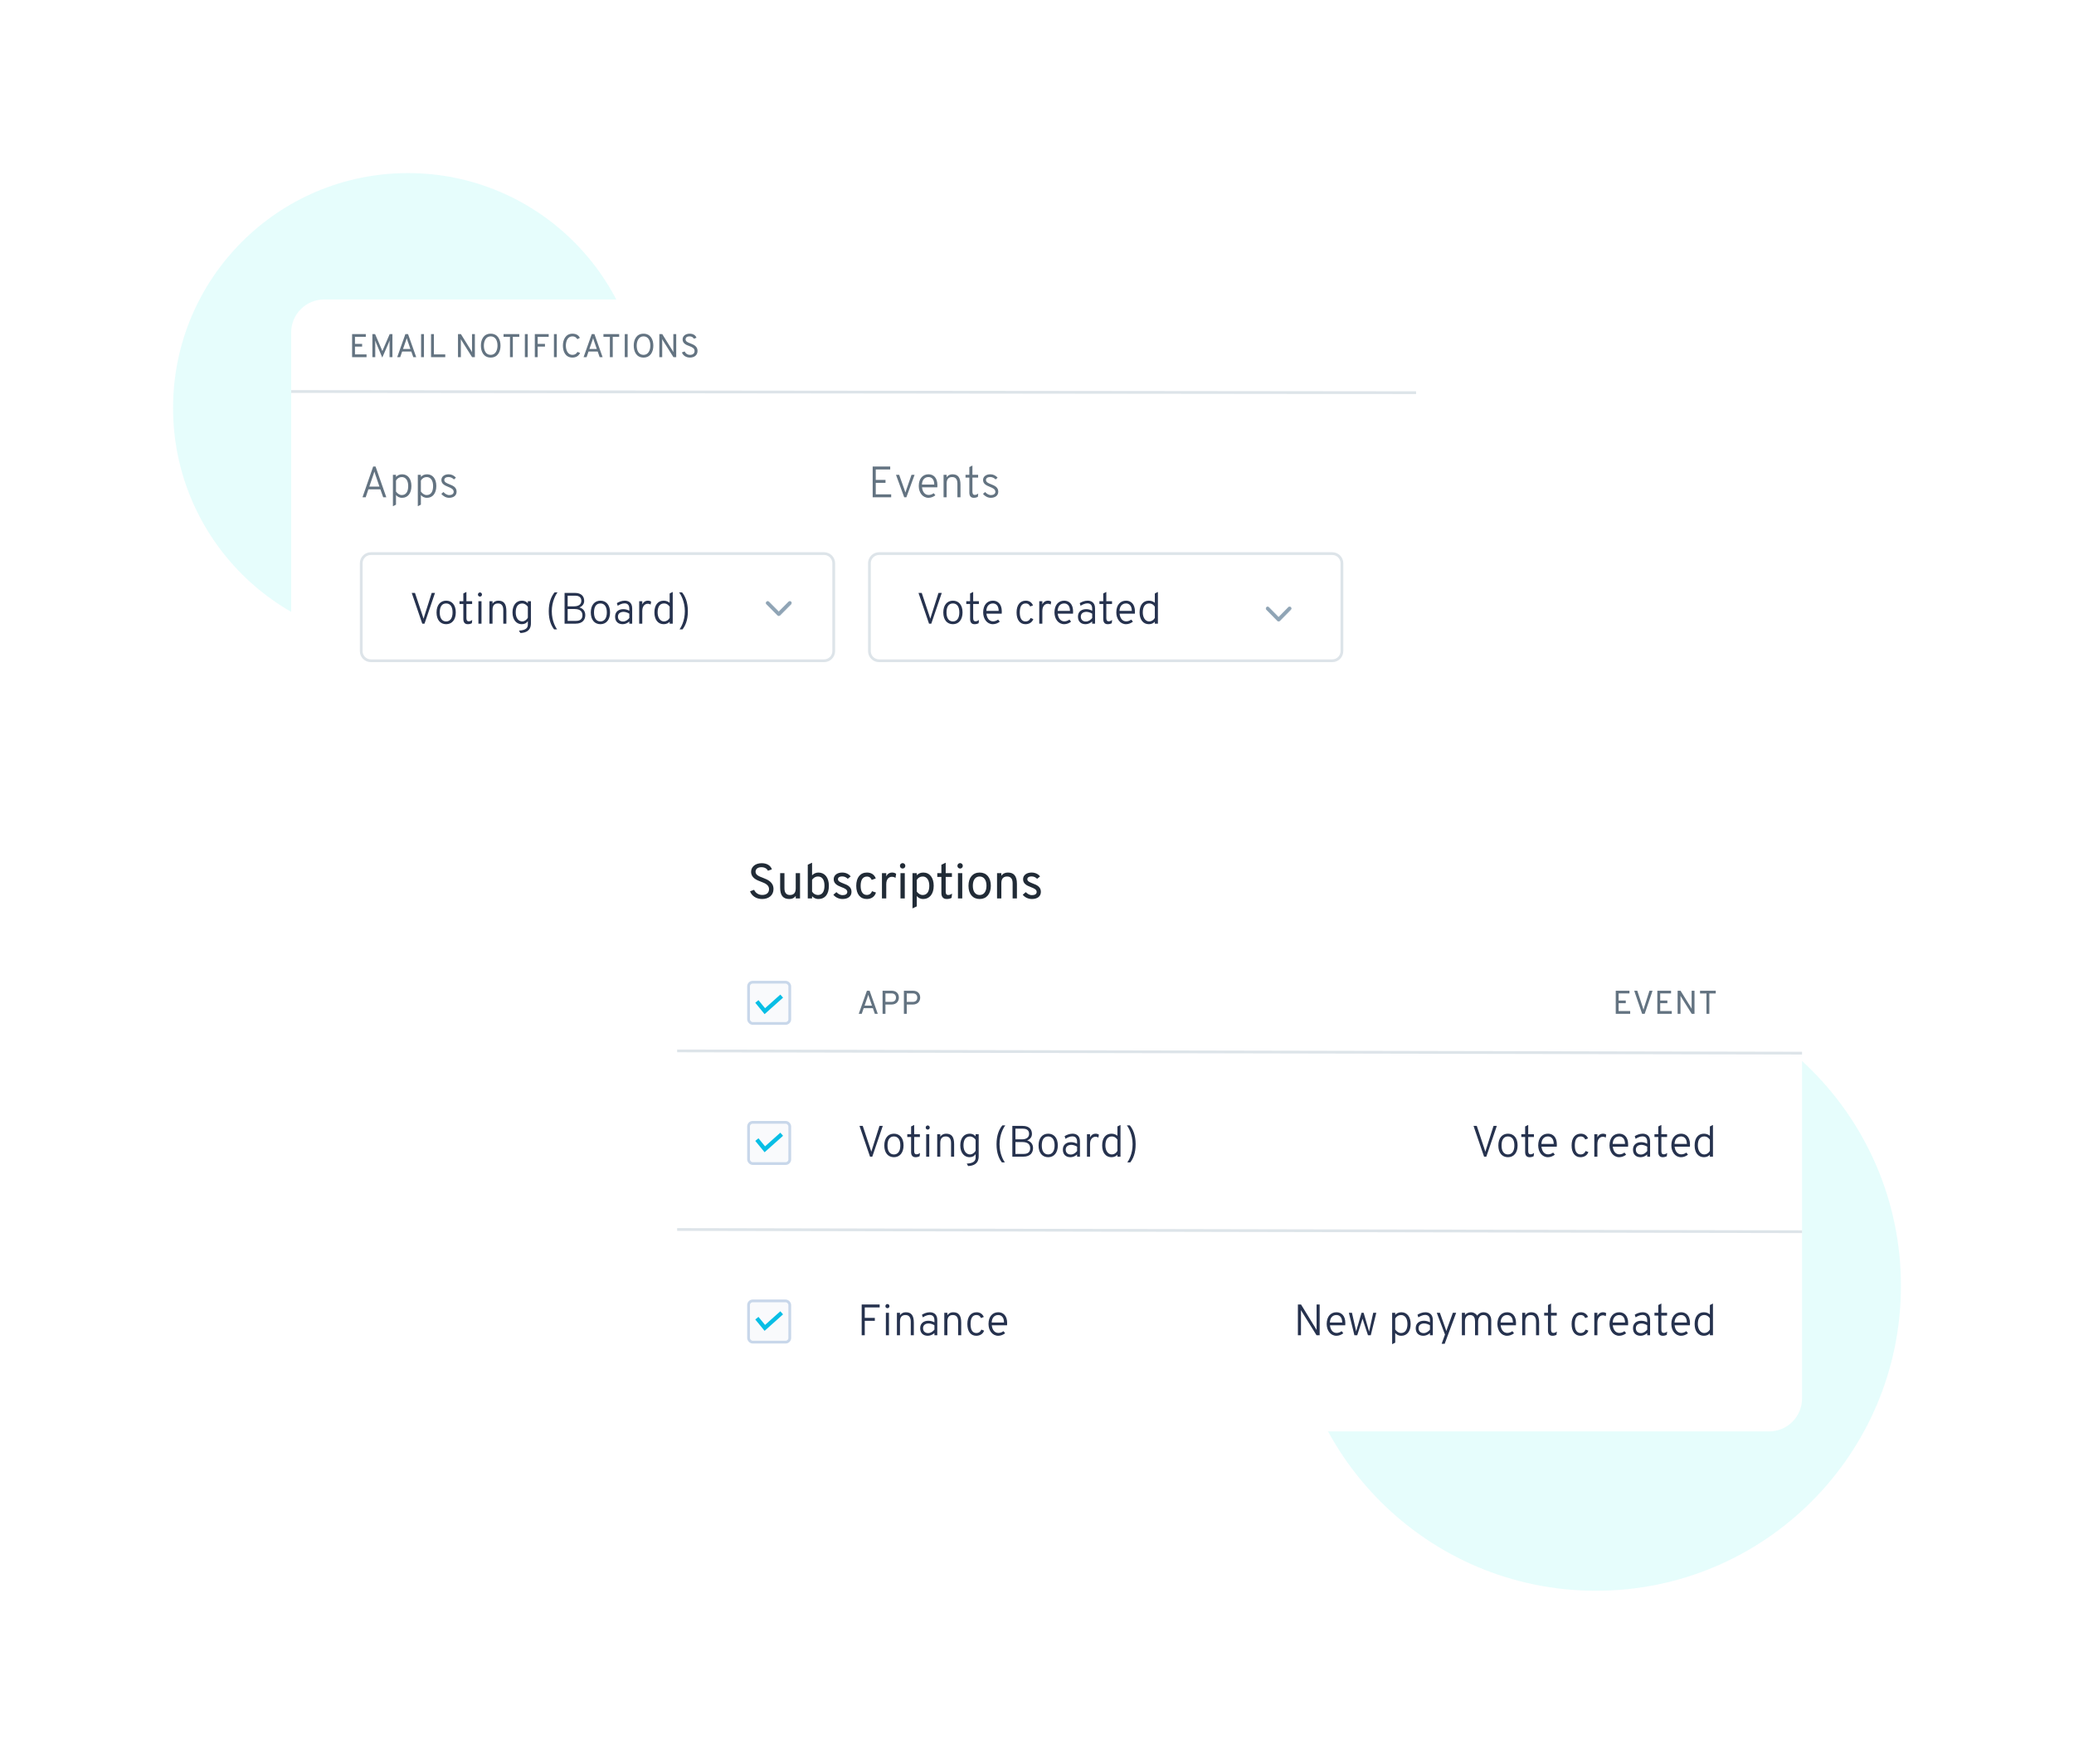 <svg width="755" height="642" viewBox="0 0 755 642" fill="none" xmlns="http://www.w3.org/2000/svg">
<g filter="url(#filter0_f)">
<path fill-rule="evenodd" clip-rule="evenodd" d="M581 579C642.304 579 692 529.304 692 468C692 406.696 642.304 357 581 357C519.696 357 470 406.696 470 468C470 529.304 519.696 579 581 579Z" fill="#02EEE1" fill-opacity="0.099"/>
</g>
<g filter="url(#filter1_f)">
<path fill-rule="evenodd" clip-rule="evenodd" d="M148.5 234C195.72 234 234 195.72 234 148.5C234 101.28 195.72 63 148.5 63C101.28 63 63 101.28 63 148.5C63 195.72 101.28 234 148.5 234Z" fill="#02EEE1" fill-opacity="0.099"/>
</g>
<g filter="url(#filter2_d)">
<path d="M106 117C106 110.373 111.373 105 118 105H504C510.627 105 516 110.373 516 117V254C516 260.627 510.627 266 504 266H118C111.373 266 106 260.627 106 254V117Z" fill="white"/>
</g>
<path d="M128.176 130H133.432V129.004H129.22V126.148H131.824V125.164H129.22V122.584H133.168V121.6H128.176V130ZM142.856 130V121.6H141.86L139.412 127.252C139.34 127.432 139.256 127.636 139.196 127.816L138.98 127.252L136.544 121.6H135.56V130H136.604V124.84C136.604 124.552 136.592 124.144 136.568 123.928C136.664 124.204 136.82 124.576 136.928 124.84L139.16 130.144L141.464 124.864C141.584 124.576 141.74 124.192 141.836 123.916C141.824 124.132 141.812 124.552 141.812 124.84V130H142.856ZM150.45 130H151.518L148.542 121.6H147.57L144.594 130H145.686L146.394 127.948H149.73L150.45 130ZM149.406 127.024H146.706L147.798 123.916C147.882 123.676 148.002 123.28 148.062 123.064C148.11 123.28 148.242 123.676 148.326 123.916L149.406 127.024ZM153.292 130H154.336V121.6H153.292V130ZM156.913 130H162.085V128.992H157.957V121.6H156.913V130ZM172.868 130V121.6H171.824V127.588C171.824 127.78 171.836 127.984 171.848 128.2C171.728 127.972 171.62 127.78 171.5 127.576L167.78 121.6H166.724V130H167.768V124C167.768 123.808 167.756 123.592 167.744 123.412C167.852 123.616 167.972 123.82 168.08 124L171.86 130H172.868ZM178.624 130.144C181.276 130.144 182.2 127.876 182.2 125.8C182.2 123.724 181.276 121.456 178.624 121.456C175.984 121.456 175.06 123.724 175.06 125.8C175.06 127.876 175.984 130.144 178.624 130.144ZM178.624 129.16C176.788 129.16 176.14 127.444 176.14 125.8C176.14 124.276 176.788 122.428 178.624 122.428C180.472 122.428 181.108 124.156 181.108 125.8C181.108 127.312 180.472 129.16 178.624 129.16ZM186.69 122.596H189.03V121.6H183.306V122.596H185.646V130H186.69V122.596ZM191.066 130H192.11V121.6H191.066V130ZM194.688 130H195.732V126.148H198.384V125.164H195.732V122.584H199.74V121.6H194.688V130ZM201.65 130H202.694V121.6H201.65V130ZM208.391 130.144C209.867 130.144 210.743 129.388 211.175 128.452L210.215 128.092C209.831 128.728 209.315 129.16 208.391 129.16C206.711 129.16 205.991 127.468 205.991 125.8C205.991 124.264 206.591 122.428 208.391 122.428C209.315 122.428 209.771 122.86 210.167 123.448L211.103 122.968C210.731 122.212 209.939 121.456 208.391 121.456C205.895 121.456 204.911 123.688 204.911 125.8C204.911 127.936 205.847 130.144 208.391 130.144ZM218.298 130H219.366L216.39 121.6H215.418L212.442 130H213.534L214.242 127.948H217.578L218.298 130ZM217.254 127.024H214.554L215.646 123.916C215.73 123.676 215.85 123.28 215.91 123.064C215.958 123.28 216.09 123.676 216.174 123.916L217.254 127.024ZM223.058 122.596H225.398V121.6H219.674V122.596H222.014V130H223.058V122.596ZM227.434 130H228.478V121.6H227.434V130ZM234.26 130.144C236.912 130.144 237.836 127.876 237.836 125.8C237.836 123.724 236.912 121.456 234.26 121.456C231.62 121.456 230.696 123.724 230.696 125.8C230.696 127.876 231.62 130.144 234.26 130.144ZM234.26 129.16C232.424 129.16 231.776 127.444 231.776 125.8C231.776 124.276 232.424 122.428 234.26 122.428C236.108 122.428 236.744 124.156 236.744 125.8C236.744 127.312 236.108 129.16 234.26 129.16ZM246.165 130V121.6H245.121V127.588C245.121 127.78 245.133 127.984 245.145 128.2C245.025 127.972 244.917 127.78 244.797 127.576L241.077 121.6H240.021V130H241.065V124C241.065 123.808 241.053 123.592 241.041 123.412C241.149 123.616 241.269 123.82 241.377 124L245.157 130H246.165ZM251.165 130.144C252.749 130.144 253.925 129.268 253.925 127.72C253.925 126.064 252.557 125.452 251.381 125.008C250.433 124.66 249.569 124.312 249.569 123.532C249.569 122.848 250.109 122.428 250.997 122.428C251.825 122.428 252.365 122.812 252.569 123.28L253.529 122.956C253.277 122.092 252.401 121.456 251.069 121.456C249.437 121.456 248.489 122.404 248.489 123.532C248.489 124.996 249.773 125.536 250.949 125.968C251.933 126.328 252.845 126.772 252.845 127.744C252.845 128.668 252.197 129.16 251.189 129.16C250.265 129.16 249.557 128.656 249.221 127.912L248.237 128.272C248.609 129.352 249.701 130.144 251.165 130.144Z" fill="#637381"/>
<line x1="106.001" y1="142.5" x2="515.503" y2="142.929" stroke="#DDE4E9"/>
<path d="M131.5 205C131.5 203.067 133.067 201.5 135 201.5H300C301.933 201.5 303.5 203.067 303.5 205V237C303.5 238.933 301.933 240.5 300 240.5H135C133.067 240.5 131.5 238.933 131.5 237V205Z" fill="white" stroke="#DDE4E9"/>
<path d="M153.72 227H154.536L158.36 215.8H157.16L154.488 224.2C154.392 224.52 154.28 224.856 154.184 225.192C154.072 224.856 153.976 224.52 153.864 224.2L151.064 215.8H149.88L153.72 227ZM162.415 227.192C164.511 227.192 165.919 225.592 165.919 222.904C165.919 220.184 164.511 218.632 162.415 218.632C160.319 218.632 158.911 220.232 158.911 222.92C158.911 225.64 160.319 227.192 162.415 227.192ZM162.415 226.184C160.895 226.184 160.079 224.952 160.079 222.92C160.079 220.792 160.895 219.64 162.415 219.64C163.935 219.64 164.751 220.872 164.751 222.904C164.751 224.952 163.903 226.184 162.415 226.184ZM170.285 227.192C170.909 227.192 171.357 227.048 171.773 226.824L171.901 225.656C171.597 225.864 171.213 226.136 170.669 226.136C169.885 226.136 169.789 225.544 169.789 224.84V219.832H171.869V218.824H169.789V215.448L168.669 216.008V218.824H167.277V219.832H168.669V225.32C168.669 226.392 169.117 227.192 170.285 227.192ZM174.719 217.144C175.151 217.144 175.455 216.824 175.455 216.408C175.455 215.976 175.151 215.64 174.719 215.64C174.303 215.64 173.983 215.976 173.983 216.408C173.983 216.824 174.303 217.144 174.719 217.144ZM174.159 227H175.279V218.824H174.159V227ZM183.214 227H184.334V222.472C184.334 219.768 183.406 218.632 181.406 218.632C180.542 218.632 179.806 218.984 179.294 219.72V218.824H178.174V227H179.294V221.976C179.294 220.2 180.158 219.64 181.31 219.64C182.398 219.64 183.214 220.28 183.214 222.008V227ZM189.432 230.408C191.432 230.328 193.272 229.56 193.272 226.872V218.824H192.152V219.592C191.88 219.272 191.224 218.632 189.976 218.632C187.976 218.632 186.568 220.216 186.568 222.904C186.568 225.752 188.152 227.192 189.911 227.192C191.032 227.192 191.688 226.76 192.152 226.072V227.32C192.152 228.44 191.576 229.384 188.92 229.528L189.432 230.408ZM190.168 226.184C188.776 226.184 187.736 225 187.736 222.904C187.736 220.808 188.552 219.64 190.168 219.64C190.76 219.64 191.688 220.072 192.152 220.888V224.824C191.704 225.672 190.84 226.184 190.168 226.184ZM201.718 229.08H202.79C202.326 228.392 200.87 226.104 200.87 222.456C200.87 218.872 202.406 216.296 202.966 215.608H201.894C200.822 216.888 199.766 219.064 199.766 222.456C199.766 225.848 200.742 227.8 201.718 229.08ZM205.524 215.8V227H209.492C212.244 227 213.06 225.384 213.06 223.864C213.06 222.328 212.116 221.4 210.9 221.096C211.956 220.696 212.66 219.864 212.66 218.728C212.66 217.272 211.86 215.8 209.236 215.8H205.524ZM208.964 220.696H206.644V216.808H209.332C211.204 216.808 211.62 217.784 211.62 218.696C211.62 219.912 210.724 220.696 208.964 220.696ZM209.684 225.992H206.644V221.672H209.156C211.444 221.672 212.02 222.776 212.02 223.96C212.02 224.984 211.524 225.992 209.684 225.992ZM218.572 227.192C220.668 227.192 222.076 225.592 222.076 222.904C222.076 220.184 220.668 218.632 218.572 218.632C216.476 218.632 215.068 220.232 215.068 222.92C215.068 225.64 216.476 227.192 218.572 227.192ZM218.572 226.184C217.052 226.184 216.236 224.952 216.236 222.92C216.236 220.792 217.052 219.64 218.572 219.64C220.092 219.64 220.908 220.872 220.908 222.904C220.908 224.952 220.06 226.184 218.572 226.184ZM229.097 227H230.137V221.464C230.137 219.144 228.585 218.632 227.417 218.632C226.297 218.632 225.209 219.112 224.553 219.528L224.873 220.488C225.481 220.072 226.489 219.608 227.305 219.608C228.217 219.608 229.097 219.96 229.097 221.608V222.296C228.297 221.864 227.577 221.72 226.889 221.72C225.337 221.72 223.913 222.536 223.913 224.424C223.913 226.264 225.049 227.192 226.697 227.192C227.577 227.192 228.441 226.792 229.097 226.2V227ZM226.809 226.216C225.625 226.216 224.953 225.496 224.953 224.424C224.953 223.24 225.897 222.696 227.001 222.696C227.705 222.696 228.569 223.016 229.097 223.368V224.952C228.601 225.56 227.801 226.216 226.809 226.216ZM232.69 227H233.81V222.376C233.81 220.36 234.978 219.752 235.794 219.752C236.322 219.752 236.642 219.928 236.85 220.056L237.026 218.968C236.802 218.808 236.386 218.632 235.874 218.632C234.866 218.632 234.178 219.192 233.81 219.976V218.824H232.69V227ZM241.6 227.192C242.624 227.192 243.28 226.792 243.776 226.296V227H244.896V215.448L243.776 216.008V219.4C243.28 219 242.608 218.632 241.6 218.632C239.52 218.632 238.224 220.216 238.224 222.904C238.224 225.512 239.504 227.192 241.6 227.192ZM241.728 226.184C240.288 226.184 239.392 224.728 239.392 222.904C239.392 220.808 240.224 219.64 241.728 219.64C242.768 219.64 243.44 220.28 243.776 220.824V224.904C243.328 225.72 242.544 226.184 241.728 226.184ZM247.384 229.08H248.456C249.432 227.8 250.408 225.848 250.408 222.456C250.408 219.064 249.352 216.888 248.28 215.608H247.208C247.768 216.296 249.304 218.872 249.304 222.456C249.304 226.104 247.848 228.392 247.384 229.08Z" fill="#26324E"/>
<path d="M287.933 219.069L287.933 219.069C287.709 218.844 287.347 218.844 287.123 219.069L283.5 222.712L279.877 219.069L279.806 219.138L279.877 219.069C279.653 218.844 279.291 218.844 279.067 219.069C278.844 219.293 278.844 219.656 279.067 219.881L283.095 223.931C283.207 224.044 283.354 224.1 283.5 224.1C283.646 224.1 283.793 224.044 283.905 223.931L287.933 219.881L287.862 219.81L287.933 219.881C288.156 219.656 288.156 219.293 287.933 219.069Z" fill="#8FA4B5" stroke="#8FA4B5" stroke-width="0.2"/>
<path d="M139.496 181H140.632L136.712 169.8H135.848L131.96 181H133.128L134.104 178.104H138.472L139.496 181ZM138.136 177.112H134.44L135.976 172.632C136.072 172.36 136.216 171.832 136.28 171.624C136.328 171.832 136.504 172.36 136.6 172.632L138.136 177.112ZM146.394 181.192C148.362 181.192 149.77 179.64 149.77 176.904C149.77 174.328 148.49 172.632 146.394 172.632C145.29 172.632 144.682 173.08 144.154 173.56V172.824H143.034V184.248L144.154 183.688V180.168C144.618 180.712 145.242 181.192 146.394 181.192ZM146.266 180.184C145.386 180.184 144.714 179.64 144.154 178.92V174.904C144.602 174.104 145.386 173.64 146.266 173.64C147.722 173.64 148.602 174.92 148.602 176.904C148.602 179.016 147.754 180.184 146.266 180.184ZM155.456 181.192C157.424 181.192 158.832 179.64 158.832 176.904C158.832 174.328 157.552 172.632 155.456 172.632C154.352 172.632 153.744 173.08 153.216 173.56V172.824H152.096V184.248L153.216 183.688V180.168C153.68 180.712 154.304 181.192 155.456 181.192ZM155.328 180.184C154.448 180.184 153.776 179.64 153.216 178.92V174.904C153.664 174.104 154.448 173.64 155.328 173.64C156.784 173.64 157.664 174.92 157.664 176.904C157.664 179.016 156.816 180.184 155.328 180.184ZM163.463 181.192C165.159 181.192 166.215 180.312 166.215 178.952C166.215 177.304 164.823 176.744 163.607 176.264C162.647 175.88 161.735 175.528 161.735 174.696C161.735 174.04 162.343 173.624 163.287 173.624C164.183 173.624 164.823 174.088 165.239 174.504L165.975 173.88C165.319 173.096 164.423 172.632 163.319 172.632C161.783 172.632 160.679 173.464 160.679 174.712C160.679 176.088 161.831 176.664 163.127 177.192C164.119 177.592 165.159 178.024 165.159 179.016C165.159 179.784 164.455 180.2 163.559 180.2C162.711 180.2 161.927 179.672 161.431 179.08L160.647 179.768C161.335 180.584 162.359 181.192 163.463 181.192Z" fill="#637381"/>
<path d="M316.5 205C316.5 203.067 318.067 201.5 320 201.5H485C486.933 201.5 488.5 203.067 488.5 205V237C488.5 238.933 486.933 240.5 485 240.5H320C318.067 240.5 316.5 238.933 316.5 237V205Z" fill="white" stroke="#DDE4E9"/>
<path d="M338.198 227H339.014L342.838 215.8H341.638L338.966 224.2C338.87 224.52 338.758 224.856 338.662 225.192C338.55 224.856 338.454 224.52 338.342 224.2L335.542 215.8H334.358L338.198 227ZM346.893 227.192C348.989 227.192 350.397 225.592 350.397 222.904C350.397 220.184 348.989 218.632 346.893 218.632C344.797 218.632 343.389 220.232 343.389 222.92C343.389 225.64 344.797 227.192 346.893 227.192ZM346.893 226.184C345.373 226.184 344.557 224.952 344.557 222.92C344.557 220.792 345.373 219.64 346.893 219.64C348.413 219.64 349.229 220.872 349.229 222.904C349.229 224.952 348.381 226.184 346.893 226.184ZM354.762 227.192C355.386 227.192 355.834 227.048 356.25 226.824L356.378 225.656C356.074 225.864 355.69 226.136 355.146 226.136C354.362 226.136 354.266 225.544 354.266 224.84V219.832H356.346V218.824H354.266V215.448L353.146 216.008V218.824H351.754V219.832H353.146V225.32C353.146 226.392 353.594 227.192 354.762 227.192ZM361.456 227.192C362.4 227.192 363.312 226.792 363.952 226.264L363.344 225.512C362.72 225.976 362.096 226.152 361.504 226.152C360.112 226.152 359.28 225.032 359.088 223.368H364.656C364.688 223.016 364.688 222.76 364.688 222.584C364.688 219.832 363.2 218.632 361.456 218.632C359.36 218.632 357.904 220.184 357.904 222.904C357.904 225.208 359.248 227.192 361.456 227.192ZM359.056 222.36C359.152 220.504 360.144 219.64 361.456 219.64C362.32 219.64 363.536 220.152 363.552 222.36H359.056ZM373.293 227.192C374.685 227.192 375.773 226.472 376.157 225.32L375.149 224.936C374.877 225.704 374.221 226.184 373.341 226.184C371.901 226.184 371.229 224.984 371.229 222.92C371.229 220.904 371.853 219.64 373.373 219.64C374.269 219.64 374.765 220.12 375.021 220.744L376.045 220.344C375.597 219.24 374.637 218.632 373.421 218.632C371.325 218.632 370.061 220.232 370.061 222.92C370.061 225.64 371.325 227.192 373.293 227.192ZM378.324 227H379.444V222.376C379.444 220.36 380.612 219.752 381.428 219.752C381.956 219.752 382.276 219.928 382.484 220.056L382.66 218.968C382.436 218.808 382.02 218.632 381.508 218.632C380.5 218.632 379.812 219.192 379.444 219.976V218.824H378.324V227ZM387.41 227.192C388.354 227.192 389.266 226.792 389.906 226.264L389.298 225.512C388.674 225.976 388.05 226.152 387.458 226.152C386.066 226.152 385.234 225.032 385.042 223.368H390.61C390.642 223.016 390.642 222.76 390.642 222.584C390.642 219.832 389.154 218.632 387.41 218.632C385.314 218.632 383.858 220.184 383.858 222.904C383.858 225.208 385.202 227.192 387.41 227.192ZM385.01 222.36C385.106 220.504 386.098 219.64 387.41 219.64C388.274 219.64 389.49 220.152 389.506 222.36H385.01ZM397.59 227H398.63V221.464C398.63 219.144 397.078 218.632 395.91 218.632C394.79 218.632 393.702 219.112 393.046 219.528L393.366 220.488C393.974 220.072 394.982 219.608 395.798 219.608C396.71 219.608 397.59 219.96 397.59 221.608V222.296C396.79 221.864 396.07 221.72 395.382 221.72C393.83 221.72 392.406 222.536 392.406 224.424C392.406 226.264 393.542 227.192 395.19 227.192C396.07 227.192 396.934 226.792 397.59 226.2V227ZM395.302 226.216C394.118 226.216 393.446 225.496 393.446 224.424C393.446 223.24 394.39 222.696 395.494 222.696C396.198 222.696 397.062 223.016 397.59 223.368V224.952C397.094 225.56 396.294 226.216 395.302 226.216ZM403.231 227.192C403.855 227.192 404.303 227.048 404.719 226.824L404.847 225.656C404.543 225.864 404.159 226.136 403.615 226.136C402.831 226.136 402.735 225.544 402.735 224.84V219.832H404.815V218.824H402.735V215.448L401.615 216.008V218.824H400.223V219.832H401.615V225.32C401.615 226.392 402.063 227.192 403.231 227.192ZM409.925 227.192C410.869 227.192 411.781 226.792 412.421 226.264L411.813 225.512C411.189 225.976 410.565 226.152 409.973 226.152C408.581 226.152 407.749 225.032 407.557 223.368H413.125C413.157 223.016 413.157 222.76 413.157 222.584C413.157 219.832 411.669 218.632 409.925 218.632C407.829 218.632 406.373 220.184 406.373 222.904C406.373 225.208 407.717 227.192 409.925 227.192ZM407.525 222.36C407.621 220.504 408.613 219.64 409.925 219.64C410.789 219.64 412.005 220.152 412.021 222.36H407.525ZM418.218 227.192C419.242 227.192 419.898 226.792 420.394 226.296V227H421.514V215.448L420.394 216.008V219.4C419.898 219 419.226 218.632 418.218 218.632C416.138 218.632 414.842 220.216 414.842 222.904C414.842 225.512 416.122 227.192 418.218 227.192ZM418.346 226.184C416.906 226.184 416.01 224.728 416.01 222.904C416.01 220.808 416.842 219.64 418.346 219.64C419.386 219.64 420.058 220.28 420.394 220.824V224.904C419.946 225.72 419.162 226.184 418.346 226.184Z" fill="#26324E"/>
<path d="M469.847 221.069L469.847 221.069C469.625 220.844 469.265 220.844 469.043 221.069L465.456 224.711L461.869 221.069L461.798 221.139L461.869 221.069C461.647 220.844 461.287 220.844 461.066 221.069C460.845 221.293 460.845 221.656 461.066 221.881L465.054 225.931C465.165 226.044 465.311 226.1 465.456 226.1C465.602 226.1 465.747 226.044 465.858 225.931L469.847 221.881L469.775 221.81L469.847 221.88C470.068 221.656 470.068 221.293 469.847 221.069Z" fill="#8FA4B5" stroke="#8FA4B5" stroke-width="0.2"/>
<path d="M317.68 181H324.416V179.928H318.8V175.736H322.352V174.68H318.8V170.872H324.064V169.8H317.68V181ZM329.163 181H329.947L332.939 172.824H331.819L329.883 178.392C329.787 178.68 329.691 178.936 329.595 179.256C329.499 178.936 329.403 178.68 329.307 178.392L327.323 172.824H326.171L329.163 181ZM338.01 181.192C338.954 181.192 339.866 180.792 340.506 180.264L339.898 179.512C339.274 179.976 338.65 180.152 338.058 180.152C336.666 180.152 335.834 179.032 335.642 177.368H341.21C341.242 177.016 341.242 176.76 341.242 176.584C341.242 173.832 339.754 172.632 338.01 172.632C335.914 172.632 334.458 174.184 334.458 176.904C334.458 179.208 335.802 181.192 338.01 181.192ZM335.61 176.36C335.706 174.504 336.698 173.64 338.01 173.64C338.874 173.64 340.09 174.152 340.106 176.36H335.61ZM348.527 181H349.647V176.472C349.647 173.768 348.719 172.632 346.719 172.632C345.855 172.632 345.119 172.984 344.607 173.72V172.824H343.487V181H344.607V175.976C344.607 174.2 345.471 173.64 346.623 173.64C347.711 173.64 348.527 174.28 348.527 176.008V181ZM354.488 181.192C355.112 181.192 355.56 181.048 355.976 180.824L356.104 179.656C355.8 179.864 355.416 180.136 354.872 180.136C354.088 180.136 353.992 179.544 353.992 178.84V173.832H356.072V172.824H353.992V169.448L352.872 170.008V172.824H351.48V173.832H352.872V179.32C352.872 180.392 353.32 181.192 354.488 181.192ZM360.65 181.192C362.346 181.192 363.402 180.312 363.402 178.952C363.402 177.304 362.01 176.744 360.794 176.264C359.834 175.88 358.922 175.528 358.922 174.696C358.922 174.04 359.53 173.624 360.474 173.624C361.37 173.624 362.01 174.088 362.426 174.504L363.162 173.88C362.506 173.096 361.61 172.632 360.506 172.632C358.97 172.632 357.866 173.464 357.866 174.712C357.866 176.088 359.018 176.664 360.314 177.192C361.306 177.592 362.346 178.024 362.346 179.016C362.346 179.784 361.642 180.2 360.746 180.2C359.898 180.2 359.114 179.672 358.618 179.08L357.834 179.768C358.522 180.584 359.546 181.192 360.65 181.192Z" fill="#637381"/>
<g filter="url(#filter3_d)">
<path d="M246 297C246 290.373 251.373 285 258 285H644C650.627 285 656 290.373 656 297V505C656 511.627 650.627 517 644 517H258C251.373 517 246 511.627 246 505V297Z" fill="white"/>
</g>
<path d="M277.436 327.216C279.812 327.216 281.576 325.902 281.576 323.58C281.576 321.096 279.524 320.178 277.76 319.512C276.338 318.99 275.042 318.468 275.042 317.298C275.042 316.272 275.852 315.642 277.184 315.642C278.426 315.642 279.236 316.218 279.542 316.92L280.982 316.434C280.604 315.138 279.29 314.184 277.292 314.184C274.844 314.184 273.422 315.606 273.422 317.298C273.422 319.494 275.348 320.304 277.112 320.952C278.588 321.492 279.956 322.158 279.956 323.616C279.956 325.002 278.984 325.74 277.472 325.74C276.086 325.74 275.024 324.984 274.52 323.868L273.044 324.408C273.602 326.028 275.24 327.216 277.436 327.216ZM289.669 327H291.235V317.802H289.669V323.382C289.669 325.182 288.751 325.758 287.545 325.758C286.411 325.758 285.565 325.092 285.565 323.346V317.802H283.999V323.112C283.999 326.064 285.187 327.216 287.347 327.216C288.319 327.216 289.057 326.91 289.669 326.118V327ZM297.976 327.216C300.316 327.216 301.738 325.506 301.738 322.392C301.738 319.368 300.208 317.586 297.922 317.586C296.968 317.586 296.14 318.018 295.618 318.594V314.004L294.052 314.742V327H295.618V326.208C296.158 326.73 296.806 327.216 297.976 327.216ZM297.76 325.758C296.896 325.758 296.068 325.29 295.618 324.516V320.25C295.924 319.728 296.716 319.026 297.76 319.026C299.326 319.026 300.136 320.232 300.136 322.392C300.136 324.462 299.344 325.758 297.76 325.758ZM306.697 327.216C308.695 327.216 309.973 326.262 309.973 324.606C309.973 322.86 308.659 322.14 306.985 321.546C305.959 321.132 305.041 320.79 305.041 320.016C305.041 319.368 305.635 318.99 306.571 318.99C307.561 318.99 308.209 319.458 308.605 319.872L309.685 318.972C309.019 318.18 307.993 317.586 306.589 317.586C304.825 317.586 303.493 318.504 303.493 320.016C303.493 321.528 304.645 322.266 306.337 322.896C307.417 323.31 308.443 323.724 308.443 324.642C308.443 325.452 307.705 325.812 306.733 325.812C305.743 325.812 304.951 325.218 304.483 324.714L303.367 325.668C304.087 326.586 305.347 327.216 306.697 327.216ZM315.513 327.216C317.205 327.216 318.429 326.37 318.879 324.858L317.421 324.372C317.151 325.236 316.467 325.74 315.549 325.74C314.073 325.74 313.299 324.498 313.299 322.41C313.299 320.34 314.037 319.044 315.603 319.044C316.503 319.044 317.061 319.566 317.331 320.268L318.807 319.728C318.285 318.288 317.115 317.586 315.585 317.586C313.173 317.586 311.697 319.386 311.697 322.41C311.697 325.452 313.173 327.216 315.513 327.216ZM321.057 327H322.623V321.816C322.623 319.728 323.793 319.134 324.675 319.134C325.305 319.134 325.701 319.332 325.989 319.53L326.223 318.054C325.899 317.784 325.395 317.586 324.801 317.586C323.775 317.586 323.037 318.09 322.623 319.008V317.802H321.057V327ZM328.577 316.128C329.135 316.128 329.567 315.696 329.567 315.156C329.567 314.598 329.135 314.148 328.577 314.148C328.037 314.148 327.605 314.598 327.605 315.156C327.605 315.696 328.037 316.128 328.577 316.128ZM327.803 327H329.369V317.802H327.803V327ZM336.099 327.216C338.331 327.216 339.897 325.452 339.897 322.392C339.897 319.44 338.439 317.586 336.099 317.586C334.947 317.586 334.281 318.036 333.741 318.576V317.802H332.175V330.636L333.741 329.898V326.136C334.227 326.712 334.911 327.216 336.099 327.216ZM335.901 325.758C334.965 325.758 334.263 325.2 333.741 324.516V320.268C334.191 319.476 334.965 319.026 335.901 319.026C337.413 319.026 338.295 320.394 338.295 322.392C338.295 324.57 337.431 325.758 335.901 325.758ZM344.64 327.216C345.36 327.216 345.918 327.054 346.404 326.802L346.584 325.272C346.188 325.524 345.738 325.758 345.216 325.758C344.406 325.758 344.262 325.2 344.262 324.498V319.17H346.53V317.802H344.262V314.004L342.696 314.76V317.802H341.202V319.17H342.696V325.02C342.696 326.316 343.254 327.216 344.64 327.216ZM349.5 316.128C350.058 316.128 350.49 315.696 350.49 315.156C350.49 314.598 350.058 314.148 349.5 314.148C348.96 314.148 348.528 314.598 348.528 315.156C348.528 315.696 348.96 316.128 349.5 316.128ZM348.726 327H350.292V317.802H348.726V327ZM356.626 327.216C359.092 327.216 360.694 325.416 360.694 322.392C360.694 319.35 359.092 317.586 356.626 317.586C354.16 317.586 352.558 319.386 352.558 322.41C352.558 325.452 354.16 327.216 356.626 327.216ZM356.626 325.758C355.06 325.758 354.142 324.498 354.142 322.41C354.142 320.268 355.06 319.026 356.626 319.026C358.192 319.026 359.11 320.304 359.11 322.392C359.11 324.498 358.174 325.758 356.626 325.758ZM368.625 327H370.191V321.708C370.191 318.738 368.985 317.586 366.897 317.586C365.907 317.586 365.097 317.946 364.521 318.738V317.802H362.955V327H364.521V321.402C364.521 319.62 365.439 319.026 366.645 319.026C367.779 319.026 368.625 319.692 368.625 321.438V327ZM375.636 327.216C377.634 327.216 378.912 326.262 378.912 324.606C378.912 322.86 377.598 322.14 375.924 321.546C374.898 321.132 373.98 320.79 373.98 320.016C373.98 319.368 374.574 318.99 375.51 318.99C376.5 318.99 377.148 319.458 377.544 319.872L378.624 318.972C377.958 318.18 376.932 317.586 375.528 317.586C373.764 317.586 372.432 318.504 372.432 320.016C372.432 321.528 373.584 322.266 375.276 322.896C376.356 323.31 377.382 323.724 377.382 324.642C377.382 325.452 376.644 325.812 375.672 325.812C374.682 325.812 373.89 325.218 373.422 324.714L372.306 325.668C373.026 326.586 374.286 327.216 375.636 327.216Z" fill="#212B36"/>
<path d="M318.468 369H319.536L316.56 360.6H315.588L312.612 369H313.704L314.412 366.948H317.748L318.468 369ZM317.424 366.024H314.724L315.816 362.916C315.9 362.676 316.02 362.28 316.08 362.064C316.128 362.28 316.26 362.676 316.344 362.916L317.424 366.024ZM321.286 369H322.33V365.628H324.502C326.47 365.628 327.214 364.272 327.214 363.12C327.214 361.872 326.542 360.6 324.502 360.6H321.286V369ZM324.574 364.656H322.33V361.572H324.574C325.834 361.572 326.17 362.46 326.17 363.12C326.17 363.84 325.762 364.656 324.574 364.656ZM329.045 369H330.089V365.628H332.261C334.229 365.628 334.973 364.272 334.973 363.12C334.973 361.872 334.301 360.6 332.261 360.6H329.045V369ZM332.333 364.656H330.089V361.572H332.333C333.593 361.572 333.929 362.46 333.929 363.12C333.929 363.84 333.521 364.656 332.333 364.656Z" fill="#637381"/>
<path d="M588.182 369H593.438V368.004H589.226V365.148H591.83V364.164H589.226V361.584H593.174V360.6H588.182V369ZM597.787 369H598.711L601.579 360.6H600.463L598.519 366.672C598.447 366.912 598.351 367.212 598.279 367.524C598.195 367.212 598.099 366.912 598.027 366.672L596.023 360.6H594.907L597.787 369ZM603.324 369H608.58V368.004H604.368V365.148H606.972V364.164H604.368V361.584H608.316V360.6H603.324V369ZM616.851 369V360.6H615.807V366.588C615.807 366.78 615.819 366.984 615.831 367.2C615.711 366.972 615.603 366.78 615.483 366.576L611.763 360.6H610.707V369H611.751V363C611.751 362.808 611.739 362.592 611.727 362.412C611.835 362.616 611.955 362.82 612.063 363L615.843 369H616.851ZM622.248 361.596H624.588V360.6H618.864V361.596H621.204V369H622.248V361.596Z" fill="#637381"/>
<path d="M316.72 421H317.536L321.36 409.8H320.16L317.488 418.2C317.392 418.52 317.28 418.856 317.184 419.192C317.072 418.856 316.976 418.52 316.864 418.2L314.064 409.8H312.88L316.72 421ZM325.415 421.192C327.511 421.192 328.919 419.592 328.919 416.904C328.919 414.184 327.511 412.632 325.415 412.632C323.319 412.632 321.911 414.232 321.911 416.92C321.911 419.64 323.319 421.192 325.415 421.192ZM325.415 420.184C323.895 420.184 323.079 418.952 323.079 416.92C323.079 414.792 323.895 413.64 325.415 413.64C326.935 413.64 327.751 414.872 327.751 416.904C327.751 418.952 326.903 420.184 325.415 420.184ZM333.285 421.192C333.909 421.192 334.357 421.048 334.773 420.824L334.901 419.656C334.597 419.864 334.213 420.136 333.669 420.136C332.885 420.136 332.789 419.544 332.789 418.84V413.832H334.869V412.824H332.789V409.448L331.669 410.008V412.824H330.277V413.832H331.669V419.32C331.669 420.392 332.117 421.192 333.285 421.192ZM337.719 411.144C338.151 411.144 338.455 410.824 338.455 410.408C338.455 409.976 338.151 409.64 337.719 409.64C337.303 409.64 336.983 409.976 336.983 410.408C336.983 410.824 337.303 411.144 337.719 411.144ZM337.159 421H338.279V412.824H337.159V421ZM346.214 421H347.334V416.472C347.334 413.768 346.406 412.632 344.406 412.632C343.542 412.632 342.806 412.984 342.294 413.72V412.824H341.174V421H342.294V415.976C342.294 414.2 343.158 413.64 344.31 413.64C345.398 413.64 346.214 414.28 346.214 416.008V421ZM352.432 424.408C354.432 424.328 356.272 423.56 356.272 420.872V412.824H355.152V413.592C354.88 413.272 354.224 412.632 352.976 412.632C350.976 412.632 349.568 414.216 349.568 416.904C349.568 419.752 351.152 421.192 352.911 421.192C354.032 421.192 354.688 420.76 355.152 420.072V421.32C355.152 422.44 354.576 423.384 351.92 423.528L352.432 424.408ZM353.168 420.184C351.776 420.184 350.736 419 350.736 416.904C350.736 414.808 351.552 413.64 353.168 413.64C353.76 413.64 354.688 414.072 355.152 414.888V418.824C354.704 419.672 353.84 420.184 353.168 420.184ZM364.718 423.08H365.79C365.326 422.392 363.87 420.104 363.87 416.456C363.87 412.872 365.406 410.296 365.966 409.608H364.894C363.822 410.888 362.766 413.064 362.766 416.456C362.766 419.848 363.742 421.8 364.718 423.08ZM368.524 409.8V421H372.492C375.244 421 376.06 419.384 376.06 417.864C376.06 416.328 375.116 415.4 373.9 415.096C374.956 414.696 375.66 413.864 375.66 412.728C375.66 411.272 374.86 409.8 372.236 409.8H368.524ZM371.964 414.696H369.644V410.808H372.332C374.204 410.808 374.62 411.784 374.62 412.696C374.62 413.912 373.724 414.696 371.964 414.696ZM372.684 419.992H369.644V415.672H372.156C374.444 415.672 375.02 416.776 375.02 417.96C375.02 418.984 374.524 419.992 372.684 419.992ZM381.572 421.192C383.668 421.192 385.076 419.592 385.076 416.904C385.076 414.184 383.668 412.632 381.572 412.632C379.476 412.632 378.068 414.232 378.068 416.92C378.068 419.64 379.476 421.192 381.572 421.192ZM381.572 420.184C380.052 420.184 379.236 418.952 379.236 416.92C379.236 414.792 380.052 413.64 381.572 413.64C383.092 413.64 383.908 414.872 383.908 416.904C383.908 418.952 383.06 420.184 381.572 420.184ZM392.097 421H393.137V415.464C393.137 413.144 391.585 412.632 390.417 412.632C389.297 412.632 388.209 413.112 387.553 413.528L387.873 414.488C388.481 414.072 389.489 413.608 390.305 413.608C391.217 413.608 392.097 413.96 392.097 415.608V416.296C391.297 415.864 390.577 415.72 389.889 415.72C388.337 415.72 386.913 416.536 386.913 418.424C386.913 420.264 388.049 421.192 389.697 421.192C390.577 421.192 391.441 420.792 392.097 420.2V421ZM389.809 420.216C388.625 420.216 387.953 419.496 387.953 418.424C387.953 417.24 388.897 416.696 390.001 416.696C390.705 416.696 391.569 417.016 392.097 417.368V418.952C391.601 419.56 390.801 420.216 389.809 420.216ZM395.69 421H396.81V416.376C396.81 414.36 397.978 413.752 398.794 413.752C399.322 413.752 399.642 413.928 399.85 414.056L400.026 412.968C399.802 412.808 399.386 412.632 398.874 412.632C397.866 412.632 397.178 413.192 396.81 413.976V412.824H395.69V421ZM404.6 421.192C405.624 421.192 406.28 420.792 406.776 420.296V421H407.896V409.448L406.776 410.008V413.4C406.28 413 405.608 412.632 404.6 412.632C402.52 412.632 401.224 414.216 401.224 416.904C401.224 419.512 402.504 421.192 404.6 421.192ZM404.728 420.184C403.288 420.184 402.392 418.728 402.392 416.904C402.392 414.808 403.224 413.64 404.728 413.64C405.768 413.64 406.44 414.28 406.776 414.824V418.904C406.328 419.72 405.544 420.184 404.728 420.184ZM410.384 423.08H411.456C412.432 421.8 413.408 419.848 413.408 416.456C413.408 413.064 412.352 410.888 411.28 409.608H410.208C410.768 410.296 412.304 412.872 412.304 416.456C412.304 420.104 410.848 422.392 410.384 423.08Z" fill="#26324E"/>
<path d="M540.251 421H541.067L544.891 409.8H543.691L541.019 418.2C540.923 418.52 540.811 418.856 540.715 419.192C540.603 418.856 540.507 418.52 540.395 418.2L537.595 409.8H536.411L540.251 421ZM548.947 421.192C551.043 421.192 552.451 419.592 552.451 416.904C552.451 414.184 551.043 412.632 548.947 412.632C546.851 412.632 545.443 414.232 545.443 416.92C545.443 419.64 546.851 421.192 548.947 421.192ZM548.947 420.184C547.427 420.184 546.611 418.952 546.611 416.92C546.611 414.792 547.427 413.64 548.947 413.64C550.467 413.64 551.283 414.872 551.283 416.904C551.283 418.952 550.435 420.184 548.947 420.184ZM556.816 421.192C557.44 421.192 557.888 421.048 558.304 420.824L558.432 419.656C558.128 419.864 557.744 420.136 557.2 420.136C556.416 420.136 556.32 419.544 556.32 418.84V413.832H558.4V412.824H556.32V409.448L555.2 410.008V412.824H553.808V413.832H555.2V419.32C555.2 420.392 555.648 421.192 556.816 421.192ZM563.51 421.192C564.454 421.192 565.366 420.792 566.006 420.264L565.398 419.512C564.774 419.976 564.15 420.152 563.558 420.152C562.166 420.152 561.334 419.032 561.142 417.368H566.71C566.742 417.016 566.742 416.76 566.742 416.584C566.742 413.832 565.254 412.632 563.51 412.632C561.414 412.632 559.958 414.184 559.958 416.904C559.958 419.208 561.302 421.192 563.51 421.192ZM561.11 416.36C561.206 414.504 562.198 413.64 563.51 413.64C564.374 413.64 565.59 414.152 565.606 416.36H561.11ZM575.346 421.192C576.738 421.192 577.826 420.472 578.21 419.32L577.202 418.936C576.93 419.704 576.274 420.184 575.394 420.184C573.954 420.184 573.282 418.984 573.282 416.92C573.282 414.904 573.906 413.64 575.426 413.64C576.322 413.64 576.818 414.12 577.074 414.744L578.098 414.344C577.65 413.24 576.69 412.632 575.474 412.632C573.378 412.632 572.114 414.232 572.114 416.92C572.114 419.64 573.378 421.192 575.346 421.192ZM580.378 421H581.498V416.376C581.498 414.36 582.666 413.752 583.482 413.752C584.01 413.752 584.33 413.928 584.538 414.056L584.714 412.968C584.49 412.808 584.074 412.632 583.562 412.632C582.554 412.632 581.866 413.192 581.498 413.976V412.824H580.378V421ZM589.463 421.192C590.407 421.192 591.319 420.792 591.959 420.264L591.351 419.512C590.727 419.976 590.103 420.152 589.511 420.152C588.119 420.152 587.287 419.032 587.095 417.368H592.663C592.695 417.016 592.695 416.76 592.695 416.584C592.695 413.832 591.207 412.632 589.463 412.632C587.367 412.632 585.911 414.184 585.911 416.904C585.911 419.208 587.255 421.192 589.463 421.192ZM587.063 416.36C587.159 414.504 588.151 413.64 589.463 413.64C590.327 413.64 591.543 414.152 591.559 416.36H587.063ZM599.644 421H600.684V415.464C600.684 413.144 599.132 412.632 597.964 412.632C596.844 412.632 595.756 413.112 595.1 413.528L595.42 414.488C596.028 414.072 597.036 413.608 597.852 413.608C598.764 413.608 599.644 413.96 599.644 415.608V416.296C598.844 415.864 598.124 415.72 597.436 415.72C595.884 415.72 594.46 416.536 594.46 418.424C594.46 420.264 595.596 421.192 597.244 421.192C598.124 421.192 598.988 420.792 599.644 420.2V421ZM597.356 420.216C596.172 420.216 595.5 419.496 595.5 418.424C595.5 417.24 596.444 416.696 597.548 416.696C598.252 416.696 599.116 417.016 599.644 417.368V418.952C599.148 419.56 598.348 420.216 597.356 420.216ZM605.285 421.192C605.909 421.192 606.357 421.048 606.773 420.824L606.901 419.656C606.597 419.864 606.213 420.136 605.669 420.136C604.885 420.136 604.789 419.544 604.789 418.84V413.832H606.869V412.824H604.789V409.448L603.669 410.008V412.824H602.277V413.832H603.669V419.32C603.669 420.392 604.117 421.192 605.285 421.192ZM611.979 421.192C612.923 421.192 613.835 420.792 614.475 420.264L613.867 419.512C613.243 419.976 612.619 420.152 612.027 420.152C610.635 420.152 609.803 419.032 609.611 417.368H615.179C615.211 417.016 615.211 416.76 615.211 416.584C615.211 413.832 613.723 412.632 611.979 412.632C609.883 412.632 608.427 414.184 608.427 416.904C608.427 419.208 609.771 421.192 611.979 421.192ZM609.579 416.36C609.675 414.504 610.667 413.64 611.979 413.64C612.843 413.64 614.059 414.152 614.075 416.36H609.579ZM620.272 421.192C621.296 421.192 621.952 420.792 622.448 420.296V421H623.568V409.448L622.448 410.008V413.4C621.952 413 621.28 412.632 620.272 412.632C618.192 412.632 616.896 414.216 616.896 416.904C616.896 419.512 618.176 421.192 620.272 421.192ZM620.4 420.184C618.96 420.184 618.064 418.728 618.064 416.904C618.064 414.808 618.896 413.64 620.4 413.64C621.44 413.64 622.112 414.28 622.448 414.824V418.904C622 419.72 621.216 420.184 620.4 420.184Z" fill="#26324E"/>
<path d="M313.68 486H314.8V480.736H318.464V479.68H314.8V475.872H320.224V474.8H313.68V486ZM323.047 476.144C323.479 476.144 323.783 475.824 323.783 475.408C323.783 474.976 323.479 474.64 323.047 474.64C322.631 474.64 322.311 474.976 322.311 475.408C322.311 475.824 322.631 476.144 323.047 476.144ZM322.487 486H323.607V477.824H322.487V486ZM331.543 486H332.663V481.472C332.663 478.768 331.735 477.632 329.735 477.632C328.871 477.632 328.135 477.984 327.623 478.72V477.824H326.503V486H327.623V480.976C327.623 479.2 328.487 478.64 329.639 478.64C330.727 478.64 331.543 479.28 331.543 481.008V486ZM340.16 486H341.2V480.464C341.2 478.144 339.648 477.632 338.48 477.632C337.36 477.632 336.272 478.112 335.616 478.528L335.936 479.488C336.544 479.072 337.552 478.608 338.368 478.608C339.28 478.608 340.16 478.96 340.16 480.608V481.296C339.36 480.864 338.64 480.72 337.952 480.72C336.4 480.72 334.976 481.536 334.976 483.424C334.976 485.264 336.112 486.192 337.76 486.192C338.64 486.192 339.504 485.792 340.16 485.2V486ZM337.872 485.216C336.688 485.216 336.016 484.496 336.016 483.424C336.016 482.24 336.96 481.696 338.064 481.696C338.768 481.696 339.632 482.016 340.16 482.368V483.952C339.664 484.56 338.864 485.216 337.872 485.216ZM348.793 486H349.913V481.472C349.913 478.768 348.985 477.632 346.985 477.632C346.121 477.632 345.385 477.984 344.873 478.72V477.824H343.753V486H344.873V480.976C344.873 479.2 345.737 478.64 346.889 478.64C347.977 478.64 348.793 479.28 348.793 481.008V486ZM355.378 486.192C356.77 486.192 357.858 485.472 358.242 484.32L357.234 483.936C356.962 484.704 356.306 485.184 355.426 485.184C353.986 485.184 353.314 483.984 353.314 481.92C353.314 479.904 353.938 478.64 355.458 478.64C356.354 478.64 356.85 479.12 357.106 479.744L358.13 479.344C357.682 478.24 356.722 477.632 355.506 477.632C353.41 477.632 352.146 479.232 352.146 481.92C352.146 484.64 353.41 486.192 355.378 486.192ZM363.401 486.192C364.345 486.192 365.257 485.792 365.897 485.264L365.289 484.512C364.665 484.976 364.041 485.152 363.449 485.152C362.057 485.152 361.225 484.032 361.033 482.368H366.601C366.633 482.016 366.633 481.76 366.633 481.584C366.633 478.832 365.145 477.632 363.401 477.632C361.305 477.632 359.849 479.184 359.849 481.904C359.849 484.208 361.193 486.192 363.401 486.192ZM361.001 481.36C361.097 479.504 362.089 478.64 363.401 478.64C364.265 478.64 365.481 479.152 365.497 481.36H361.001Z" fill="#26324E"/>
<path d="M480.397 486V474.8H479.277V483.28V484.064C479.117 483.776 478.973 483.536 478.813 483.28L473.613 474.8H472.477V486H473.597V477.616V476.864C473.741 477.12 473.901 477.376 474.045 477.616L479.261 486H480.397ZM486.51 486.192C487.454 486.192 488.366 485.792 489.006 485.264L488.398 484.512C487.774 484.976 487.15 485.152 486.558 485.152C485.166 485.152 484.334 484.032 484.142 482.368H489.71C489.742 482.016 489.742 481.76 489.742 481.584C489.742 478.832 488.254 477.632 486.51 477.632C484.414 477.632 482.958 479.184 482.958 481.904C482.958 484.208 484.302 486.192 486.51 486.192ZM484.11 481.36C484.206 479.504 485.198 478.64 486.51 478.64C487.374 478.64 488.59 479.152 488.606 481.36H484.11ZM493.047 486H494.071L495.671 481.04C495.751 480.784 495.879 480.384 496.007 479.952C496.135 480.384 496.279 480.8 496.359 481.056L497.991 486H498.999L501.015 477.824H499.895L498.599 483.712C498.535 484.032 498.455 484.352 498.391 484.688C498.295 484.352 498.215 484.032 498.119 483.712L496.407 477.824H495.639L493.927 483.712C493.847 484.016 493.767 484.288 493.687 484.608L493.495 483.712L492.151 477.824H491.031L493.047 486ZM510.144 486.192C512.112 486.192 513.52 484.64 513.52 481.904C513.52 479.328 512.24 477.632 510.144 477.632C509.04 477.632 508.432 478.08 507.904 478.56V477.824H506.784V489.248L507.904 488.688V485.168C508.368 485.712 508.992 486.192 510.144 486.192ZM510.016 485.184C509.136 485.184 508.464 484.64 507.904 483.92V479.904C508.352 479.104 509.136 478.64 510.016 478.64C511.472 478.64 512.352 479.92 512.352 481.904C512.352 484.016 511.504 485.184 510.016 485.184ZM520.55 486H521.59V480.464C521.59 478.144 520.038 477.632 518.87 477.632C517.75 477.632 516.662 478.112 516.006 478.528L516.326 479.488C516.934 479.072 517.942 478.608 518.758 478.608C519.67 478.608 520.55 478.96 520.55 480.608V481.296C519.75 480.864 519.03 480.72 518.342 480.72C516.79 480.72 515.366 481.536 515.366 483.424C515.366 485.264 516.502 486.192 518.15 486.192C519.03 486.192 519.894 485.792 520.55 485.2V486ZM518.262 485.216C517.078 485.216 516.406 484.496 516.406 483.424C516.406 482.24 517.35 481.696 518.454 481.696C519.158 481.696 520.022 482.016 520.55 482.368V483.952C520.054 484.56 519.254 485.216 518.262 485.216ZM524.807 489.104H525.911L530.087 477.824H528.887L526.791 483.632L526.503 484.464C526.407 484.176 526.327 483.904 526.231 483.632L524.167 477.824H523.031L526.023 485.744L524.807 489.104ZM541.742 486H542.862V480.56C542.862 478.768 541.646 477.632 540.062 477.632C539.006 477.632 538.174 478.192 537.726 478.88C537.262 478.096 536.382 477.632 535.518 477.632C534.622 477.632 533.838 477.984 533.294 478.624V477.824H532.174V486H533.294V480.864C533.294 479.6 533.918 478.64 535.182 478.64C536.718 478.64 536.958 479.968 536.958 480.992V486H538.078V480.992C538.078 479.728 538.734 478.64 539.966 478.64C541.502 478.64 541.742 479.968 541.742 480.992V486ZM548.651 486.192C549.595 486.192 550.507 485.792 551.147 485.264L550.539 484.512C549.915 484.976 549.291 485.152 548.699 485.152C547.307 485.152 546.475 484.032 546.283 482.368H551.851C551.883 482.016 551.883 481.76 551.883 481.584C551.883 478.832 550.395 477.632 548.651 477.632C546.555 477.632 545.099 479.184 545.099 481.904C545.099 484.208 546.443 486.192 548.651 486.192ZM546.251 481.36C546.347 479.504 547.339 478.64 548.651 478.64C549.515 478.64 550.731 479.152 550.747 481.36H546.251ZM559.168 486H560.288V481.472C560.288 478.768 559.36 477.632 557.36 477.632C556.496 477.632 555.76 477.984 555.248 478.72V477.824H554.128V486H555.248V480.976C555.248 479.2 556.112 478.64 557.264 478.64C558.352 478.64 559.168 479.28 559.168 481.008V486ZM565.129 486.192C565.753 486.192 566.201 486.048 566.617 485.824L566.745 484.656C566.441 484.864 566.057 485.136 565.513 485.136C564.729 485.136 564.633 484.544 564.633 483.84V478.832H566.713V477.824H564.633V474.448L563.513 475.008V477.824H562.121V478.832H563.513V484.32C563.513 485.392 563.961 486.192 565.129 486.192ZM575.346 486.192C576.738 486.192 577.826 485.472 578.21 484.32L577.202 483.936C576.93 484.704 576.274 485.184 575.394 485.184C573.954 485.184 573.282 483.984 573.282 481.92C573.282 479.904 573.906 478.64 575.426 478.64C576.322 478.64 576.818 479.12 577.074 479.744L578.098 479.344C577.65 478.24 576.69 477.632 575.474 477.632C573.378 477.632 572.114 479.232 572.114 481.92C572.114 484.64 573.378 486.192 575.346 486.192ZM580.378 486H581.498V481.376C581.498 479.36 582.666 478.752 583.482 478.752C584.01 478.752 584.33 478.928 584.538 479.056L584.714 477.968C584.49 477.808 584.074 477.632 583.562 477.632C582.554 477.632 581.866 478.192 581.498 478.976V477.824H580.378V486ZM589.463 486.192C590.407 486.192 591.319 485.792 591.959 485.264L591.351 484.512C590.727 484.976 590.103 485.152 589.511 485.152C588.119 485.152 587.287 484.032 587.095 482.368H592.663C592.695 482.016 592.695 481.76 592.695 481.584C592.695 478.832 591.207 477.632 589.463 477.632C587.367 477.632 585.911 479.184 585.911 481.904C585.911 484.208 587.255 486.192 589.463 486.192ZM587.063 481.36C587.159 479.504 588.151 478.64 589.463 478.64C590.327 478.64 591.543 479.152 591.559 481.36H587.063ZM599.644 486H600.684V480.464C600.684 478.144 599.132 477.632 597.964 477.632C596.844 477.632 595.756 478.112 595.1 478.528L595.42 479.488C596.028 479.072 597.036 478.608 597.852 478.608C598.764 478.608 599.644 478.96 599.644 480.608V481.296C598.844 480.864 598.124 480.72 597.436 480.72C595.884 480.72 594.46 481.536 594.46 483.424C594.46 485.264 595.596 486.192 597.244 486.192C598.124 486.192 598.988 485.792 599.644 485.2V486ZM597.356 485.216C596.172 485.216 595.5 484.496 595.5 483.424C595.5 482.24 596.444 481.696 597.548 481.696C598.252 481.696 599.116 482.016 599.644 482.368V483.952C599.148 484.56 598.348 485.216 597.356 485.216ZM605.285 486.192C605.909 486.192 606.357 486.048 606.773 485.824L606.901 484.656C606.597 484.864 606.213 485.136 605.669 485.136C604.885 485.136 604.789 484.544 604.789 483.84V478.832H606.869V477.824H604.789V474.448L603.669 475.008V477.824H602.277V478.832H603.669V484.32C603.669 485.392 604.117 486.192 605.285 486.192ZM611.979 486.192C612.923 486.192 613.835 485.792 614.475 485.264L613.867 484.512C613.243 484.976 612.619 485.152 612.027 485.152C610.635 485.152 609.803 484.032 609.611 482.368H615.179C615.211 482.016 615.211 481.76 615.211 481.584C615.211 478.832 613.723 477.632 611.979 477.632C609.883 477.632 608.427 479.184 608.427 481.904C608.427 484.208 609.771 486.192 611.979 486.192ZM609.579 481.36C609.675 479.504 610.667 478.64 611.979 478.64C612.843 478.64 614.059 479.152 614.075 481.36H609.579ZM620.272 486.192C621.296 486.192 621.952 485.792 622.448 485.296V486H623.568V474.448L622.448 475.008V478.4C621.952 478 621.28 477.632 620.272 477.632C618.192 477.632 616.896 479.216 616.896 481.904C616.896 484.512 618.176 486.192 620.272 486.192ZM620.4 485.184C618.96 485.184 618.064 483.728 618.064 481.904C618.064 479.808 618.896 478.64 620.4 478.64C621.44 478.64 622.112 479.28 622.448 479.824V483.904C622 484.72 621.216 485.184 620.4 485.184Z" fill="#26324E"/>
<line y1="-0.5" x2="409.503" y2="-0.5" transform="matrix(1 0.002 -0.001 1 246.498 383)" stroke="#DDE4E9"/>
<line y1="-0.5" x2="409.503" y2="-0.5" transform="matrix(1 0.002 -0.001 1 246.498 448)" stroke="#DDE4E9"/>
<rect x="272.5" y="408.5" width="15" height="15" rx="1.5" fill="#F9FAFC" stroke="#C8D7EA"/>
<path fill-rule="evenodd" clip-rule="evenodd" d="M285.059 413.393L278.336 419.395L274.944 415.26L276.104 414.309L278.504 417.234L284.06 412.274L285.059 413.393Z" fill="#08BEE5"/>
<rect x="272.5" y="473.5" width="15" height="15" rx="1.5" fill="#F9FAFC" stroke="#C8D7EA"/>
<path fill-rule="evenodd" clip-rule="evenodd" d="M285.059 478.393L278.336 484.395L274.944 480.26L276.104 479.309L278.504 482.234L284.06 477.274L285.059 478.393Z" fill="#08BEE5"/>
<rect x="272.5" y="357.5" width="15" height="15" rx="1.5" fill="#F9FAFC" stroke="#C8D7EA"/>
<path fill-rule="evenodd" clip-rule="evenodd" d="M285.059 363.119L278.336 369.121L274.944 364.986L276.104 364.035L278.503 366.96L284.06 362L285.059 363.119Z" fill="#08BEE5"/>
<defs>
<filter id="filter0_f" x="407.68" y="294.68" width="346.64" height="346.64" filterUnits="userSpaceOnUse" color-interpolation-filters="sRGB">
<feFlood flood-opacity="0" result="BackgroundImageFix"/>
<feBlend mode="normal" in="SourceGraphic" in2="BackgroundImageFix" result="shape"/>
<feGaussianBlur stdDeviation="31.16" result="effect1_foregroundBlur"/>
</filter>
<filter id="filter1_f" x="0.68" y="0.68" width="295.64" height="295.64" filterUnits="userSpaceOnUse" color-interpolation-filters="sRGB">
<feFlood flood-opacity="0" result="BackgroundImageFix"/>
<feBlend mode="normal" in="SourceGraphic" in2="BackgroundImageFix" result="shape"/>
<feGaussianBlur stdDeviation="31.16" result="effect1_foregroundBlur"/>
</filter>
<filter id="filter2_d" x="100" y="103" width="422" height="173" filterUnits="userSpaceOnUse" color-interpolation-filters="sRGB">
<feFlood flood-opacity="0" result="BackgroundImageFix"/>
<feColorMatrix in="SourceAlpha" type="matrix" values="0 0 0 0 0 0 0 0 0 0 0 0 0 0 0 0 0 0 127 0"/>
<feOffset dy="4"/>
<feGaussianBlur stdDeviation="3"/>
<feColorMatrix type="matrix" values="0 0 0 0 0 0 0 0 0 0 0 0 0 0 0 0 0 0 0.073 0"/>
<feBlend mode="normal" in2="BackgroundImageFix" result="effect1_dropShadow"/>
<feBlend mode="normal" in="SourceGraphic" in2="effect1_dropShadow" result="shape"/>
</filter>
<filter id="filter3_d" x="240" y="283" width="422" height="244" filterUnits="userSpaceOnUse" color-interpolation-filters="sRGB">
<feFlood flood-opacity="0" result="BackgroundImageFix"/>
<feColorMatrix in="SourceAlpha" type="matrix" values="0 0 0 0 0 0 0 0 0 0 0 0 0 0 0 0 0 0 127 0"/>
<feOffset dy="4"/>
<feGaussianBlur stdDeviation="3"/>
<feColorMatrix type="matrix" values="0 0 0 0 0 0 0 0 0 0 0 0 0 0 0 0 0 0 0.073 0"/>
<feBlend mode="normal" in2="BackgroundImageFix" result="effect1_dropShadow"/>
<feBlend mode="normal" in="SourceGraphic" in2="effect1_dropShadow" result="shape"/>
</filter>
</defs>
</svg>
